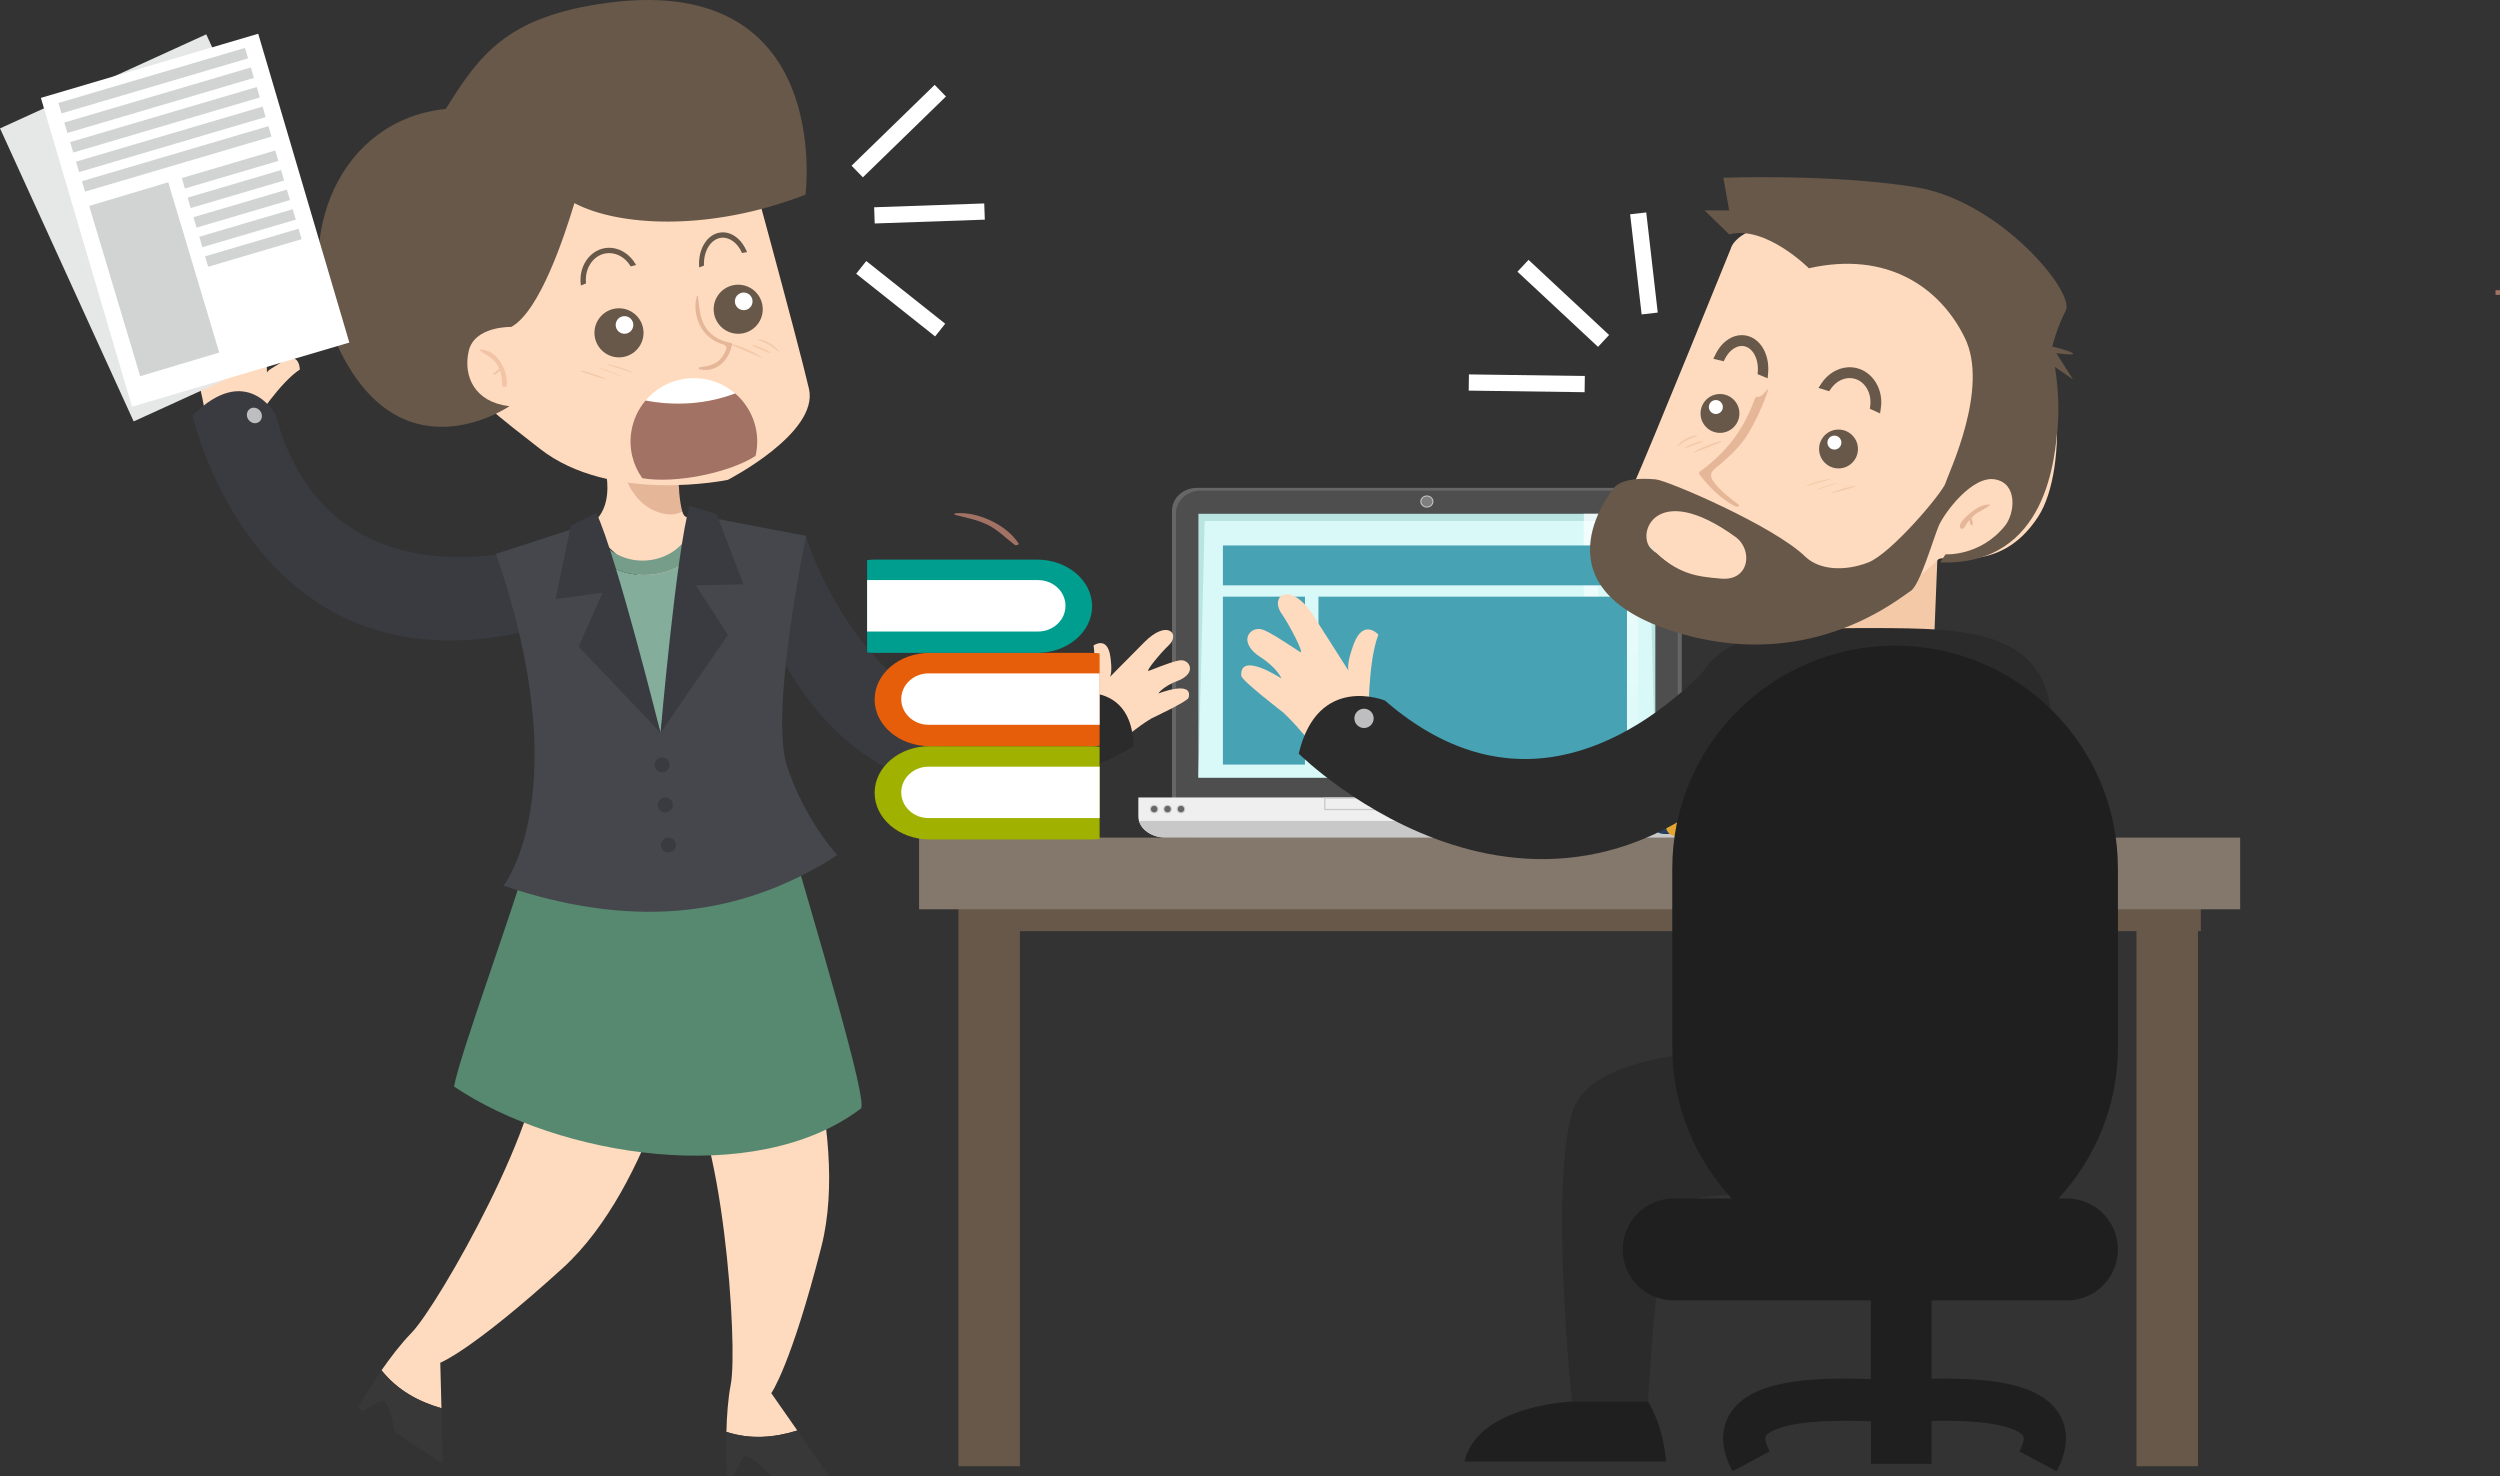 <?xml version="1.0" encoding="iso-8859-1"?>
<!-- Generator: Adobe Illustrator 17.0.0, SVG Export Plug-In . SVG Version: 6.00 Build 0)  -->
<!DOCTYPE svg PUBLIC "-//W3C//DTD SVG 1.1//EN" "http://www.w3.org/Graphics/SVG/1.1/DTD/svg11.dtd">
<svg version="1.1" id="Objects" xmlns="http://www.w3.org/2000/svg" xmlns:xlink="http://www.w3.org/1999/xlink" x="0px" y="0px"
	 width="462.541px" height="273.119px" viewBox="0 0 462.541 273.119" style="enable-background:new 0 0 462.541 273.119;"
	 xml:space="preserve">
<rect x="0" y="0" width="462.541" height="273.119" fill="#333333" stroke="none"/>
<g>
	<g>
		<g>
			<g>
				<path style="fill:#666666;" d="M311.15,150.767c0,2.331-2.047,4.221-4.576,4.221h-85.158c-2.527,0-4.576-1.89-4.576-4.221
					v-56.28c0-2.331,2.049-4.221,4.576-4.221h85.158c2.529,0,4.576,1.89,4.576,4.221V150.767z"/>
				<path style="fill:#4E4E4E;" d="M310.406,150.321c0,2.295-2.016,4.154-4.502,4.154h-83.816c-2.487,0-4.504-1.859-4.504-4.154
					V94.931c0-2.294,2.017-4.155,4.504-4.155h83.816c2.486,0,4.502,1.861,4.502,4.155V150.321z"/>
				<rect x="221.727" y="95.058" style="fill:#B8E4E2;" width="84.535" height="48.807"/>
				<polygon style="fill:#D9F9F8;" points="306.263,143.864 221.727,143.864 222.881,96.388 305.111,96.388 				"/>
				
					<linearGradient id="SVGID_1_" gradientUnits="userSpaceOnUse" x1="886.851" y1="95.058" x2="886.851" y2="143.864" gradientTransform="matrix(1 0 0 1 -586.279 0)">
					<stop  offset="0" style="stop-color:#FFFFFF"/>
					<stop  offset="1" style="stop-color:#FFFFFF;stop-opacity:0"/>
				</linearGradient>
				<rect x="298.092" y="95.058" style="opacity:0.7;fill:url(#SVGID_1_);" width="4.959" height="48.807"/>
				
					<linearGradient id="SVGID_2_" gradientUnits="userSpaceOnUse" x1="880.653" y1="95.058" x2="880.653" y2="143.864" gradientTransform="matrix(1 0 0 1 -586.279 0)">
					<stop  offset="0" style="stop-color:#FFFFFF"/>
					<stop  offset="1" style="stop-color:#FFFFFF;stop-opacity:0"/>
				</linearGradient>
				<rect x="293.029" y="95.058" style="opacity:0.7;fill:url(#SVGID_2_);" width="2.688" height="48.807"/>
				<ellipse style="fill:#C8C8C8;" cx="263.995" cy="92.791" rx="1.215" ry="1.121"/>
				<ellipse style="fill:#7F7F7F;" cx="263.995" cy="92.791" rx="1.021" ry="0.942"/>
			</g>
			<path style="fill:#EFEFEF;" d="M210.613,147.55v3.492c0,2.179,2.318,3.945,5.179,3.945H312.2c2.858,0,5.179-1.767,5.179-3.945
				v-3.492H210.613z"/>
			<path style="fill:#C8C8C8;" d="M210.736,151.886c0.509,1.771,2.577,3.102,5.056,3.102H312.2c2.478,0,4.546-1.33,5.053-3.102
				H210.736z"/>
			<g>
				<path style="fill:#C8C8C8;" d="M282.221,147.763v1.896h-36.992v-1.896H282.221 M282.457,147.526h-37.466v2.369h37.466V147.526
					L282.457,147.526z"/>
			</g>
			<g>
				<circle style="fill:#C8C8C8;" cx="213.539" cy="149.693" r="0.791"/>
				<circle style="fill:#666666;" cx="213.539" cy="149.693" r="0.586"/>
			</g>
			<g>
				<circle style="fill:#C8C8C8;" cx="216.019" cy="149.693" r="0.79"/>
				<circle style="fill:#666666;" cx="216.019" cy="149.693" r="0.586"/>
			</g>
			<g>
				<circle style="fill:#C8C8C8;" cx="218.5" cy="149.693" r="0.791"/>
				<circle style="fill:#666666;" cx="218.5" cy="149.693" r="0.586"/>
			</g>
			<rect x="226.26" y="100.918" style="fill:#47A2B4;" width="74.828" height="7.381"/>
			<rect x="226.26" y="110.391" style="fill:#47A2B4;" width="15.178" height="31.067"/>
			<rect x="243.938" y="110.391" style="fill:#47A2B4;" width="57.079" height="31.067"/>
		</g>
		<polygon style="fill:#685849;" points="407.188,165.23 177.321,165.23 177.321,169.062 177.321,172.281 177.321,271.275 
			188.697,271.275 188.697,172.281 395.285,172.281 395.285,271.275 406.66,271.275 406.66,172.281 407.188,172.281 		"/>
		<rect x="170.043" y="154.974" style="fill:#84776B;" width="244.424" height="13.26"/>
		<g>
			<path style="fill:#648CB0;" d="M305.23,152.576c-0.174,0.001-0.312,0.14-0.312,0.312c0,0.171,0.139,0.31,0.313,0.31l1.245-0.001
				c0.171-0.001,0.311-0.139,0.311-0.312c-0.001-0.172-0.14-0.312-0.311-0.311L305.23,152.576z"/>
			<path style="fill:#243E5B;" d="M307.974,151.451c-1.125,0.001-2.032,0.642-2.031,1.429c0,0.788,0.91,1.425,2.034,1.424
				l36.143-0.048c1.122-0.002,2.033-0.641,2.031-1.429c0-0.787-0.912-1.426-2.036-1.424L307.974,151.451z"/>
			<path style="fill:#E4A530;" d="M310.034,151.087c-0.993,0.001-1.798,0.807-1.796,1.8c0.001,0.994,0.808,1.797,1.801,1.796
				l32.446-0.043c0.995,0,1.798-0.807,1.798-1.801c-0.002-0.992-0.809-1.797-1.803-1.795L310.034,151.087z"/>
			<path style="fill:#243E5B;" d="M342.066,151.044l-2.216-1.035l-9.756,0.012c0,0-0.553,0.277-0.897,0.694l8.094-0.012
				c0,0,1.387,1.798,0.283,4.083l4.564-0.006C342.139,154.78,343.244,152.842,342.066,151.044z"/>
		</g>
		<g>
			<path style="fill-rule:evenodd;clip-rule:evenodd;fill:#D85A67;" d="M334.391,154.749l-4.353-1.936l4.365-1.908l35.56,0.119
				c0.577,0.001,1.048,0.475,1.044,1.051l-0.004,1.748c-0.002,0.576-0.477,1.045-1.053,1.045L334.391,154.749z"/>
			<path style="fill-rule:evenodd;clip-rule:evenodd;fill:#A9272D;" d="M334.391,154.749l-4.353-1.936l4.534,0.014l36.434,0.123
				l-0.002,0.873c-0.002,0.576-0.477,1.045-1.053,1.045L334.391,154.749z"/>
			<path style="fill-rule:evenodd;clip-rule:evenodd;fill:#243E5B;" d="M334.391,154.749l-4.353-1.936l4.365-1.908l34.017,0.113
				c0.227,1.354,0.213,2.627-0.012,3.844L334.391,154.749z"/>
			<path style="fill-rule:evenodd;clip-rule:evenodd;" d="M334.391,154.749l-4.353-1.936l4.534,0.014l34.011,0.113
				c0,0.656-0.06,1.297-0.175,1.922L334.391,154.749z"/>
			<path style="fill-rule:evenodd;clip-rule:evenodd;fill:#DE5614;" d="M334.391,154.749l-4.353-1.936l4.365-1.908l32.792,0.109
				c0.241,1.361,0.226,2.634-0.014,3.844L334.391,154.749z"/>
			<path style="fill-rule:evenodd;clip-rule:evenodd;fill:#A9272D;" d="M334.391,154.749l-4.353-1.936l4.534,0.014l32.796,0.11
				c0,0.659-0.062,1.298-0.187,1.921L334.391,154.749z"/>
			<path style="fill-rule:evenodd;clip-rule:evenodd;fill:#DFAE6F;" d="M334.391,154.749l-4.353-1.936l4.365-1.908
				c0.112,0.611,0.17,1.256,0.169,1.922C334.568,153.495,334.506,154.14,334.391,154.749z"/>
			<path style="fill-rule:evenodd;clip-rule:evenodd;fill:#B68951;" d="M334.391,154.749l-4.353-1.936l4.534,0.014
				C334.568,153.495,334.506,154.14,334.391,154.749z"/>
			<path style="fill-rule:evenodd;clip-rule:evenodd;fill:#232323;" d="M331.475,153.452l-1.436-0.639l1.442-0.631
				c0.037,0.203,0.055,0.416,0.055,0.636C331.534,153.038,331.514,153.251,331.475,153.452z"/>
		</g>
	</g>
	<g>
		<g>
			<path style="fill:#FEDBBE;" d="M216.194,119.433c-1.371,1.262-4.471,5.001-3.63,4.676c3.406-1.322,4.742-1.779,5.636-1.926
				c1.24-0.209,2.131,0.764,1.945,1.765c-0.127,0.698-0.888,1.503-2.188,1.989c-2.814,1.053-3.644,2.368-3.644,2.368
				s6.53-2.556,5.589,0.802c-0.187,0.67-6.849,3.803-6.849,3.803c-3.072,1.843-4.205,3.314-7.555,4.992
				c-1.461-1.911-3.145-3.533-4.855-5.14c0.239-0.581,0.418-0.954,0.418-0.954s1.945-8.076,1.271-12.389c0,0,2.551-1.848,3.105,2.08
				c0.336,2.361,0.131,3.34-0.085,3.75c0.893-0.904,3.727-3.77,6.382-6.445C216.009,114.491,218.476,117.331,216.194,119.433z"/>
			<path style="fill-rule:evenodd;clip-rule:evenodd;fill:#2B2B2B;" d="M179.854,132.361c5.735,0.93,12.275-0.07,19.614-4.096
				c0,0,10.028-1.821,10.253,9.818c0,0-21.002,13.466-41.646,5.747C173.083,141.121,177.429,137.307,179.854,132.361z"/>
			<path style="fill-rule:evenodd;clip-rule:evenodd;fill:#393B41;" d="M149.13,99.149c1.986,7.121,12.117,28.86,28.953,32.856
				c-2.535,4.82-7.021,8.469-12.083,10.969c-8.639-3.851-17.09-11.623-23.775-25.895c-3.144-6.71-4.906-12.591-4.829-16.808
				L149.13,99.149z"/>
			<path style="fill-rule:evenodd;clip-rule:evenodd;fill:#BEBEC0;" d="M200.493,131.075c-0.134,0.734,0.353,1.44,1.086,1.572
				c0.738,0.134,1.441-0.354,1.574-1.088c0.134-0.736-0.354-1.439-1.089-1.574C201.331,129.853,200.626,130.34,200.493,131.075z"/>
		</g>
		<g>
			<path style="fill:#FEDBBE;" d="M147.516,264.669l-4.816-6.906c0,0,3.632-5.025,9.264-27.084
				c5.63-22.059-7.028-52.768-7.028-52.768c-14.262-2.475-27.642,11.725-19.396,20.658c8.246,8.936,11.019,50.537,9.673,57.518
				c-0.528,2.734-0.745,5.941-0.814,8.83C138.842,266.374,143.266,265.995,147.516,264.669z"/>
			<path style="fill:#383838;" d="M134.396,264.917c-0.107,4.482,0.141,8.202,0.141,8.202h1.09c0,0,0.93-1.675,1.769-3.351
				c0.837-1.676,5.304,3.351,5.304,3.351h10.707l-5.891-8.45C143.266,265.995,138.842,266.374,134.396,264.917z"/>
		</g>
		<g>
			<path style="fill:#FEDBBE;" d="M81.676,260.546l-0.217-8.416c0,0,5.797-2.197,22.646-17.508
				c16.848-15.31,23.194-47.914,23.194-47.914c-10.541-9.92-29.531-5.436-27.568,6.561c1.963,11.999-18.633,48.251-23.6,53.337
				c-1.947,1.992-3.895,4.549-5.543,6.922C73.496,257.193,77.396,259.312,81.676,260.546z"/>
			<path style="fill:#383838;" d="M70.588,253.528c-2.559,3.683-4.4,6.923-4.4,6.923l0.91,0.601c0,0,1.699-0.886,3.322-1.822
				c1.621-0.938,2.582,5.719,2.582,5.719l8.936,5.895l-0.262-10.297C77.396,259.312,73.496,257.193,70.588,253.528z"/>
		</g>
		<path style="fill-rule:evenodd;clip-rule:evenodd;fill:#E5B798;" d="M120.684,95.01c-4.402-1.571-5.394-6.35-6.389-11.593h11.325
			c0,0-0.473,7.37,0.616,11.204C124.685,96.43,122.264,95.642,120.684,95.01z"/>
		<path style="fill-rule:evenodd;clip-rule:evenodd;fill:#FEDBBE;" d="M111.021,83.417h3.274c0.799,4.495,2.793,9.662,7.194,11.233
			c1.579,0.632,3.392,0.794,4.747-0.029c0.349,1.229,0.855,0.947,1.592,1.439c0.889,0.593,2.171,1.186,3.537,1.728
			c0.182,8.632,2.438,17.264,2.077,25.894c-7.96-9.286-15.672-18.565-25.118-26.051C115.454,94.047,111.021,83.417,111.021,83.417z"
			/>
		<path style="fill-rule:evenodd;clip-rule:evenodd;fill:#568970;" d="M145.875,154.055c-5.882,2.656-12.643,3.522-19.036,3.56
			c-4.953,0.029-9.906-0.29-14.803-1.048c-0.644-0.1-10.349-1.202-13.093-1.883c-4.634,15.558-13.864,40.385-14.935,46.344
			c19.285,13.006,55.732,18.88,75.251,4.081C160.731,203.991,150.963,171.761,145.875,154.055z"/>
		<g>
			<path style="fill-rule:evenodd;clip-rule:evenodd;fill:#FEDBBE;" d="M136.372,21.986c0,0,11.444,41.783,13.302,49.96
				c1.859,8.178-15.02,16.838-15.02,16.838s-21.727,4.528-34.819-5.803c-6.911-5.454-13.429-9.965-16.799-16.83
				c-4.873-9.933-4.223-23.07,2.406-36.694C96.315,7.11,134.604,14.291,136.372,21.986z"/>
			<path style="fill-rule:evenodd;clip-rule:evenodd;fill:#685849;" d="M94.609,60.485c5.297-2.96,9.804-16.763,11.668-22.905
				c7.945,4.225,24.738,5.41,42.746-1.561c0,0,5.523-42.148-38.284-35.257C93.788,3.428,88.73,10.056,82.483,20.146
				c-19.631,2.026-28.492,23.472-20.892,41.845c11.46,27.711,32.664,13.163,32.664,13.163c-6.451-0.74-8.596-5.547-7.537-10.203
				C87.778,60.295,94.609,60.485,94.609,60.485z"/>
			<g>
				<circle style="fill:#685849;" cx="114.523" cy="61.579" r="4.541"/>
				<circle style="fill:#FFFFFF;" cx="115.543" cy="60.122" r="1.632"/>
			</g>
			<g>
				<circle style="fill:#685849;" cx="136.58" cy="57.214" r="4.541"/>
				<circle style="fill:#FFFFFF;" cx="137.6" cy="55.755" r="1.633"/>
			</g>
			<g>
				<path style="fill:#FFFFFF;" d="M119.435,74.107c2.559-3.016,6.582-4.664,10.775-4.001c2.233,0.353,4.218,1.316,5.811,2.692
					C130.785,74.783,124.98,75.176,119.435,74.107z"/>
				<path style="fill:#A27265;" d="M136.022,72.799c2.971,2.561,4.589,6.553,3.933,10.712c-0.045,0.287-0.105,0.568-0.17,0.847
					c-4.843,3.122-14.867,5.179-20.953,4.112c-1.715-2.411-2.525-5.466-2.027-8.619c0.35-2.2,1.287-4.16,2.631-5.743
					C124.98,75.176,130.785,74.783,136.022,72.799z"/>
			</g>
			<path style="fill:#F4C9A8;" d="M140.381,62.755c1.295,0.118,2.986,1.148,3.703,2.232c0.045,0.068-0.084,0.092-0.125,0.059
				c-0.523-0.433-1.035-0.851-1.609-1.212c-0.652-0.408-1.391-0.588-2.053-0.952C140.203,62.83,140.318,62.75,140.381,62.755z"/>
			<path style="fill:#F4C9A8;" d="M139.323,63.846c0.553,0.058,1.077,0.327,1.583,0.542c0.541,0.228,1.129,0.471,1.6,0.826
				c0.086,0.066-0.059,0.105-0.111,0.089c-0.58-0.18-1.135-0.461-1.693-0.697c-0.49-0.207-1.058-0.331-1.498-0.631
				C139.088,63.898,139.258,63.839,139.323,63.846z"/>
			<path style="fill:#F4C9A8;" d="M135.75,63.7c1.77,0.558,3.6,1.375,5.176,2.364c0.084,0.054-0.053,0.103-0.105,0.084
				c-1.77-0.688-3.506-1.514-5.261-2.249C135.331,63.803,135.602,63.653,135.75,63.7z"/>
			<path style="fill:#F4C9A8;" d="M112.419,67.38c1.526,0.336,3.092,0.777,4.504,1.459c0.11,0.053-0.02,0.124-0.092,0.099
				c-1.491-0.508-2.97-1.017-4.483-1.454C112.243,67.454,112.348,67.363,112.419,67.38z"/>
			<path style="fill:#F4C9A8;" d="M110.959,68.121c1.392,0.309,2.72,0.851,4.002,1.471c0.051,0.025-0.008,0.062-0.046,0.048
				c-1.317-0.553-2.638-1.036-4.011-1.442C110.829,68.175,110.905,68.108,110.959,68.121z"/>
			<path style="fill:#F4C9A8;" d="M107.756,68.554c1.461,0.423,2.912,0.924,4.322,1.495c0.103,0.042,0.002,0.127-0.073,0.108
				c-1.493-0.399-2.98-0.87-4.422-1.419C107.368,68.656,107.62,68.515,107.756,68.554z"/>
			<g>
				<path style="fill:#685849;" d="M107.475,52.824l0.951-0.389l-0.016-0.175c-0.221-2.628,1.311-4.934,3.558-5.362
					c0.393-0.073,0.791-0.089,1.187-0.043c1.361,0.154,2.614,0.986,3.44,2.286l0.094,0.15l0.171-0.047
					c0.1-0.028,0.2-0.053,0.3-0.078l0.526-0.136l-0.166-0.274c-0.968-1.612-2.557-2.69-4.254-2.882
					c-0.493-0.056-0.992-0.037-1.48,0.056c-2.779,0.528-4.689,3.419-4.344,6.581L107.475,52.824z"/>
				<path style="fill:#685849;" d="M138.092,46.365c-0.776-1.785-2.145-3.023-3.656-3.314c-0.357-0.069-0.723-0.084-1.082-0.044
					c-2.429,0.269-4.154,2.907-4.014,6.137l0.014,0.327l0.893-0.326l-0.004-0.172c-0.059-2.631,1.324-4.774,3.218-4.983
					c1.45-0.159,2.944,0.907,3.751,2.655l0.08,0.174l0.188-0.041c0.088-0.019,0.173-0.034,0.26-0.049l0.475-0.09L138.092,46.365z"/>
			</g>
			<path style="fill-rule:evenodd;clip-rule:evenodd;fill:#E5B798;" d="M129.537,67.923c2.172-0.237,3.703-0.768,4.65-2.876
				c0.506-1.128,0.02-1.19-0.873-1.484c-0.754-0.248-1.437-0.691-2.059-1.175c-2.129-1.66-3.127-5.053-2.303-7.605
				c0.021-0.07,0.172-0.052,0.182,0.019c0.235,1.711,0.254,3.316,0.97,4.931c0.926,2.093,2.835,3.295,5.03,3.689
				c0.115,0.02,0.355,0.123,0.324,0.281c-0.545,2.871-2.8,5.27-5.931,4.659C129.217,68.3,129.203,67.96,129.537,67.923z"/>
			<path style="fill-rule:evenodd;clip-rule:evenodd;fill:#F2C4A5;" d="M88.758,64.797c-0.092-0.081,0.076-0.148,0.135-0.146
				c3.146,0.072,5.101,3.907,4.877,6.662c-0.03,0.375-0.869,0.361-0.862-0.015c0.021-0.992-0.098-1.917-0.426-2.794
				c-0.058,0.096-0.137,0.187-0.208,0.264c-0.232,0.25-0.565,0.547-0.926,0.533c-0.057-0.002-0.199-0.046-0.152-0.132
				c0.062-0.116,0.188-0.178,0.298-0.243c0.147-0.086,0.28-0.191,0.405-0.305c0.108-0.096,0.207-0.2,0.315-0.294
				c0.043-0.039,0.1-0.077,0.154-0.116c-0.146-0.331-0.322-0.657-0.538-0.976C91.021,66.039,89.758,65.7,88.758,64.797z"/>
		</g>
		<g>
			<g>
				<path style="fill:#A0B100;" d="M172.004,138.054h30.022c0.483,0,0.956,0.039,1.421,0.095v17.071
					c-0.465,0.055-0.938,0.094-1.421,0.094h-30.022c-5.625,0-10.183-3.863-10.183-8.629
					C161.821,141.917,166.379,138.054,172.004,138.054z"/>
				<path style="fill:#FFFFFF;" d="M171.809,141.843h31.639v9.516h-31.639c-2.797,0-5.064-2.131-5.064-4.758
					C166.744,143.974,169.012,141.843,171.809,141.843z"/>
			</g>
			<g>
				<path style="fill:#E65E09;" d="M172.004,120.796h30.022c0.483,0,0.956,0.039,1.421,0.094v17.071
					c-0.465,0.056-0.938,0.093-1.421,0.093h-30.022c-5.625,0-10.183-3.863-10.183-8.629
					C161.821,124.659,166.379,120.796,172.004,120.796z"/>
				<path style="fill:#FFFFFF;" d="M171.809,124.584h31.639v9.515h-31.639c-2.797,0-5.064-2.13-5.064-4.759
					C166.744,126.714,169.012,124.584,171.809,124.584z"/>
			</g>
			<g>
				<path style="fill:#009E8F;" d="M191.874,103.538h-30.022c-0.484,0-0.956,0.039-1.422,0.093v17.071
					c0.466,0.055,0.938,0.094,1.422,0.094h30.022c5.624,0,10.183-3.864,10.183-8.629C202.057,107.4,197.498,103.538,191.874,103.538
					z"/>
				<path style="fill:#FFFFFF;" d="M192.068,107.326H160.43v9.515h31.639c2.798,0,5.064-2.13,5.064-4.759
					C197.133,109.456,194.866,107.326,192.068,107.326z"/>
			</g>
		</g>
		<g>
			<path style="fill:#FEDBBE;" d="M45.471,57.039c0.058,1.977-0.466,7.05-0.831,6.142c-1.48-3.685-2.105-5.089-2.642-5.921
				c-0.741-1.156-2.098-1.225-2.704-0.396c-0.422,0.578-0.467,1.746,0.111,3.143c1.254,3.017,0.883,4.588,0.883,4.588
				s-2.825-7.08-4.619-4.032c-0.36,0.604,0.874,9.08,0.874,9.08c0.479,2.363,1.484,5.782,1.484,8.658
				c2.461-0.101,6.407,0.196,8.823,0.507c0.256-0.591,0.403-0.99,0.403-0.99s4.551-7.068,8.215-9.441c0,0,0.002-3.456-3.103-1.524
				c-2.025,1.26-2.826,1.636-2.973,2.089c0.021-1.346-0.306-4.692-0.245-8.681C49.246,53.838,45.375,53.745,45.471,57.039z"/>
			<path style="fill-rule:evenodd;clip-rule:evenodd;fill:#393B41;" d="M99.069,113.841c-1.535-3.79-3.224-7.651-4.309-11.64
				c-14.914,2.619-36.778,0.76-43.748-25.479c0,0-5.34-9.868-15.378,0.142c0,0,11.684,53.352,64.383,39.268
				C99.69,115.351,99.371,114.585,99.069,113.841z"/>
			<path style="fill-rule:evenodd;clip-rule:evenodd;fill:#BEBEC0;" d="M48.203,77.789c-0.445,0.608-1.314,0.687-1.942,0.175
				c-0.629-0.511-0.778-1.418-0.331-2.025c0.445-0.609,1.314-0.687,1.943-0.175C48.501,76.272,48.649,77.181,48.203,77.789z"/>
		</g>
		<g>
			<g>
				<path style="fill:#84AE9B;" d="M110.739,103.114c3.366,12.669,11.418,33.963,11.418,33.963
					c0.44-1.238,3.424-21.602,5.132-33.417c-1.817,1.457-4.267,2.454-7.024,2.67C116.383,106.635,112.86,105.327,110.739,103.114z"
					/>
				<path style="fill:#769C8A;" d="M128.427,95.443c-0.207,4.272-3.913,7.87-8.732,8.248c-4.673,0.367-8.778-2.423-9.817-6.412
					c-0.313-0.269-0.488-0.437-0.488-0.437c0.202,1.599,0.685,3.767,1.35,6.271c2.121,2.213,5.644,3.521,9.525,3.216
					c2.758-0.216,5.207-1.212,7.024-2.67c0.708-4.89,1.196-8.317,1.196-8.317C128.466,95.378,128.446,95.408,128.427,95.443z"/>
			</g>
			<path style="fill-rule:evenodd;clip-rule:evenodd;fill:#45474C;" d="M91.766,102.469l18.624-6.032l11.82,39.142l5.565-40.507
				l21.355,4.077c0,0-6.776,32.468-3.542,42.493c3.235,10.027,9.329,16.564,9.329,16.564c-18.847,12.179-39.125,13.323-61.755,5.664
				C93.162,163.87,106.972,146.471,91.766,102.469z"/>
			<path style="fill-rule:evenodd;clip-rule:evenodd;fill:#393B41;" d="M110.335,94.904l-4.711,2.346l-2.848,13.586l8.719-1.174
				l-4.438,9.975l15.153,15.942C122.21,135.579,114.054,102.771,110.335,94.904z"/>
			<path style="fill-rule:evenodd;clip-rule:evenodd;fill:#393B41;" d="M127.59,93.549l5.02,1.582l4.935,12.975l-8.795,0.201
				l5.94,9.161l-12.479,18.112C122.21,135.579,125.146,101.899,127.59,93.549z"/>
			<circle style="fill-rule:evenodd;clip-rule:evenodd;fill:#393B41;" cx="122.505" cy="141.507" r="1.382"/>
			<circle style="fill-rule:evenodd;clip-rule:evenodd;fill:#393B41;" cx="123.088" cy="148.926" r="1.382"/>
			<circle style="fill-rule:evenodd;clip-rule:evenodd;fill:#393B41;" cx="123.671" cy="156.345" r="1.382"/>
		</g>
		<g>
			
				<rect x="10.463" y="12.386" transform="matrix(0.91 -0.415 0.415 0.91 -14.656 16.823)" style="fill-rule:evenodd;clip-rule:evenodd;fill:#E6E7E7;" width="41.927" height="59.577"/>
			
				<rect x="15.133" y="10.969" transform="matrix(0.959 -0.283 0.283 0.959 -10.052 11.871)" style="fill-rule:evenodd;clip-rule:evenodd;fill:#FFFFFF;" width="41.927" height="59.577"/>
			
				<rect x="10.357" y="13.925" transform="matrix(0.959 -0.283 0.283 0.959 -3.066 8.627)" style="fill-rule:evenodd;clip-rule:evenodd;fill:#D2D4D4;" width="35.992" height="2.016"/>
			
				<rect x="11.443" y="17.545" transform="matrix(0.959 -0.283 0.283 0.959 -4.045 9.081)" style="fill-rule:evenodd;clip-rule:evenodd;fill:#D2D4D4;" width="35.992" height="2.017"/>
			
				<rect x="12.528" y="21.164" transform="matrix(0.959 -0.283 0.283 0.959 -5.024 9.536)" style="fill-rule:evenodd;clip-rule:evenodd;fill:#D2D4D4;" width="35.993" height="2.016"/>
			
				<rect x="13.613" y="24.783" transform="matrix(0.959 -0.283 0.283 0.959 -6.003 9.99)" style="fill-rule:evenodd;clip-rule:evenodd;fill:#D2D4D4;" width="35.992" height="2.016"/>
			
				<rect x="14.698" y="28.402" transform="matrix(0.959 -0.283 0.283 0.959 -6.982 10.445)" style="fill-rule:evenodd;clip-rule:evenodd;fill:#D2D4D4;" width="35.992" height="2.017"/>
			
				<rect x="33.551" y="30.364" transform="matrix(0.959 -0.283 0.283 0.959 -7.134 13.317)" style="fill-rule:evenodd;clip-rule:evenodd;fill:#D2D4D4;" width="18.032" height="2.017"/>
			
				<rect x="34.628" y="33.986" transform="matrix(0.959 -0.283 0.283 0.959 -8.114 13.769)" style="fill-rule:evenodd;clip-rule:evenodd;fill:#D2D4D4;" width="18.032" height="2.017"/>
			
				<rect x="35.705" y="37.608" transform="matrix(0.959 -0.283 0.283 0.959 -9.094 14.22)" style="fill-rule:evenodd;clip-rule:evenodd;fill:#D2D4D4;" width="18.032" height="2.016"/>
			
				<rect x="36.782" y="41.23" transform="matrix(0.959 -0.283 0.283 0.959 -10.073 14.672)" style="fill-rule:evenodd;clip-rule:evenodd;fill:#D2D4D4;" width="18.032" height="2.016"/>
			
				<rect x="37.858" y="44.851" transform="matrix(0.959 -0.283 0.283 0.959 -11.053 15.124)" style="fill-rule:evenodd;clip-rule:evenodd;fill:#D2D4D4;" width="18.032" height="2.016"/>
			
				<rect x="20.906" y="35.205" transform="matrix(0.958 -0.287 0.287 0.958 -13.633 10.374)" style="fill-rule:evenodd;clip-rule:evenodd;fill:#D2D4D4;" width="15.267" height="32.888"/>
		</g>
	</g>
	<g>
		<g>
			<path style="fill:#FEDBBE;" d="M237.137,113.566c1.418,2.012,4.374,7.701,3.379,7.047c-4.025-2.655-5.623-3.618-6.734-4.058
				c-1.541-0.613-2.961,0.393-3.002,1.735c-0.029,0.937,0.727,2.185,2.268,3.178c3.34,2.143,4.043,4.07,4.043,4.07
				s-7.714-5.117-7.436-0.523c0.053,0.916,7.777,6.817,7.777,6.817c3.451,3.233,4.502,5.448,8.357,8.548
				c2.415-2.059,5.043-3.682,7.697-5.278c-0.146-0.815-0.273-1.348-0.273-1.348s-0.258-10.961,1.815-16.34
				c0,0-2.777-3.096-4.59,1.818c-1.089,2.953-1.1,4.273-0.936,4.863c-0.901-1.416-3.759-5.904-6.437-10.097
				C238.754,107.242,234.777,110.219,237.137,113.566z"/>
			<path style="fill-rule:evenodd;clip-rule:evenodd;fill:#2B2B2B;" d="M256.256,129.626c24.166,20.963,46.753,7.371,60.233-6.686
				c0.147,0.049,0.314,0.068,0.509,0c6.592-2.277,10.488,5.85,11.834,10.994c0.154,0.587,0.318,1.285,0.477,2.045
				c-42.639,49.582-89.021,3.457-89.021,3.457C243.822,124.48,256.256,129.626,256.256,129.626z"/>
			<circle style="fill-rule:evenodd;clip-rule:evenodd;fill:#BEBEC0;" cx="252.368" cy="132.909" r="1.786"/>
		</g>
		<g>
			
				<rect x="333.646" y="100.952" transform="matrix(-0.999 -0.04 0.04 -0.999 687.029 234.87)" style="fill-rule:evenodd;clip-rule:evenodd;fill:#F4C9A8;" width="24.439" height="19.208"/>
			<g>
				<g>
					<path style="fill-rule:evenodd;clip-rule:evenodd;fill:#FEDBBE;" d="M320.189,46.09c0,0-14.956,36.954-18.219,44.206
						c-5.908,13.13,34.4,35.712,56.592,13.242c1.242-1.258,11.385,3.059,18.532-7.943c5.716-8.798,4.749-33.157-5.184-43.918
						C355.926,34.358,322.156,38.865,320.189,46.09z"/>
					<g>
						<circle style="fill:#685849;" cx="340.156" cy="83.071" r="3.595"/>
						<circle style="fill:#FFFFFF;" cx="339.396" cy="81.886" r="1.293"/>
					</g>
					<g>
						<circle style="fill:#685849;" cx="318.224" cy="76.493" r="3.595"/>
						<circle style="fill:#FFFFFF;" cx="317.462" cy="75.307" r="1.293"/>
					</g>
					<path style="fill:#F4C9A8;" d="M313.895,80.548c-1.232,0.062-2.873,0.974-3.592,1.974c-0.045,0.062,0.074,0.091,0.115,0.061
						c0.512-0.391,1.012-0.767,1.57-1.087c0.635-0.363,1.34-0.504,1.982-0.825C314.06,80.625,313.955,80.545,313.895,80.548z"/>
					<path style="fill:#F4C9A8;" d="M314.856,81.62c-0.526,0.035-1.034,0.269-1.52,0.454c-0.522,0.196-1.088,0.404-1.548,0.722
						c-0.084,0.06,0.052,0.102,0.103,0.089c0.557-0.149,1.093-0.395,1.629-0.597c0.475-0.177,1.018-0.273,1.446-0.541
						C315.076,81.678,314.916,81.617,314.856,81.62z"/>
					<path style="fill:#F4C9A8;" d="M318.246,81.618c-1.697,0.461-3.463,1.166-4.992,2.044c-0.082,0.048,0.046,0.1,0.094,0.082
						c1.706-0.584,3.381-1.301,5.072-1.93C318.641,81.732,318.391,81.58,318.246,81.618z"/>
					<path style="fill:#F4C9A8;" d="M338.613,88.589c-1.461,0.26-2.961,0.619-4.324,1.212c-0.105,0.046,0.015,0.118,0.084,0.097
						c1.434-0.424,2.854-0.851,4.303-1.208C338.775,88.666,338.682,88.577,338.613,88.589z"/>
					<path style="fill:#F4C9A8;" d="M339.969,89.347c-1.332,0.239-2.609,0.702-3.85,1.241c-0.048,0.023,0.006,0.06,0.043,0.048
						c1.27-0.474,2.539-0.881,3.855-1.214C340.089,89.403,340.02,89.338,339.969,89.347z"/>
					<path style="fill:#F4C9A8;" d="M342.986,89.88c-1.4,0.345-2.793,0.765-4.152,1.252c-0.1,0.036-0.006,0.122,0.066,0.105
						c1.43-0.322,2.855-0.711,4.244-1.177C343.351,89.991,343.116,89.847,342.986,89.88z"/>
					<g>
						<g>
							<g>
								<path style="fill:#685849;" d="M347.447,75.758l-0.95-0.434l0.023-0.178c0.331-2.661-1.13-5.065-3.397-5.592
									c-0.395-0.09-0.799-0.122-1.203-0.092c-1.389,0.101-2.695,0.896-3.588,2.182l-0.102,0.148l-0.171-0.055
									c-0.1-0.032-0.2-0.062-0.302-0.091l-0.528-0.16l0.18-0.272c1.05-1.599,2.706-2.628,4.438-2.755
									c0.504-0.037,1.009,0.002,1.502,0.117c2.803,0.65,4.624,3.664,4.146,6.862L347.447,75.758z"/>
								<path style="fill:#685849;" d="M347.844,76.489l-1.891-0.863l0.071-0.545c0.299-2.402-0.997-4.57-3.015-5.04
									c-0.345-0.078-0.7-0.105-1.053-0.08c-1.237,0.09-2.408,0.807-3.214,1.968l-0.311,0.452l-1.99-0.61l0.55-0.832
									c1.134-1.727,2.936-2.841,4.819-2.978c0.552-0.038,1.111,0.003,1.651,0.129c3.055,0.708,5.044,3.969,4.526,7.423
									L347.844,76.489z M347.037,75.022l0.005,0.003c0.056-0.578,0.031-1.146-0.065-1.69
									C347.07,73.875,347.093,74.442,347.037,75.022z M338.025,71.205l0.005,0.001c0.323-0.437,0.691-0.818,1.093-1.136
									C338.717,70.39,338.347,70.772,338.025,71.205z M342.215,68.952c0.341,0,0.685,0.039,1.02,0.116
									c0.453,0.105,0.877,0.277,1.266,0.504c-0.389-0.23-0.812-0.403-1.264-0.507c-0.443-0.103-0.899-0.139-1.353-0.106
									c-0.501,0.037-0.996,0.157-1.47,0.352c0.472-0.192,0.966-0.311,1.47-0.347C341.994,68.956,342.104,68.952,342.215,68.952z"
									/>
							</g>
						</g>
						<g>
							<g>
								<path style="fill:#685849;" d="M317.853,65.763c0.861-1.782,2.304-2.984,3.852-3.219c0.366-0.055,0.738-0.055,1.102,0
									c2.457,0.373,4.101,3.123,3.827,6.398l-0.028,0.331l-0.893-0.367l0.013-0.174c0.166-2.671-1.152-4.904-3.066-5.194
									c-1.467-0.221-3.028,0.801-3.918,2.544l-0.091,0.173l-0.185-0.048c-0.09-0.023-0.18-0.042-0.267-0.061l-0.477-0.11
									L317.853,65.763z"/>
								<path style="fill:#685849;" d="M327.046,69.994l-1.859-0.763l0.039-0.536c0.149-2.405-0.986-4.412-2.643-4.663
									c-1.237-0.184-2.615,0.747-3.397,2.277l-0.277,0.53l-1.911-0.457l0.406-0.837c0.933-1.928,2.513-3.236,4.227-3.495
									c0.418-0.062,0.839-0.062,1.251,0c2.72,0.413,4.547,3.394,4.251,6.934L327.046,69.994z M322.258,63.008
									c0.159,0,0.317,0.012,0.475,0.035c0.402,0.061,0.781,0.195,1.131,0.391c-0.349-0.199-0.728-0.335-1.132-0.396
									c-0.312-0.047-0.636-0.047-0.952,0c-0.141,0.021-0.28,0.052-0.418,0.091C321.656,63.05,321.956,63.008,322.258,63.008z"/>
							</g>
						</g>
					</g>
					<path style="fill-rule:evenodd;clip-rule:evenodd;fill:#E5B798;" d="M314.449,87.3c5.074-3.739,8.137-7.72,10.27-13.643
						c0.07-0.195,0.375-0.232,0.542-0.228c0.632,0.019,1.357-0.927,1.743-1.364c0.035-0.04,0.16-0.021,0.137,0.046
						c-0.893,2.764-2.289,5.799-3.85,8.349c-1.215,1.98-2.938,3.622-4.667,5.141c-1.449,1.275-2.922,1.812-1.411,3.748
						c1.234,1.586,2.849,2.783,4.428,3.994c0.377,0.289-0.268,0.516-0.522,0.384c-2.738-1.419-4.822-3.522-6.698-5.942
						C314.314,87.648,314.287,87.419,314.449,87.3z"/>
				</g>
				<path style="fill-rule:evenodd;clip-rule:evenodd;fill:#E5B798;" d="M364.725,94.766c0.951-0.763,2.223-1.525,3.485-1.403
					c0.016,0.002,0.058,0.02,0.033,0.042c-0.886,0.765-2.062,1.143-2.978,1.91c-0.193,0.163-0.369,0.348-0.544,0.532
					c0.052,0.07,0.091,0.153,0.121,0.243c0.102,0.307,0.228,0.751,0.1,1.056c-0.04,0.096-0.202,0.062-0.259,0.007
					c-0.196-0.192-0.212-0.405-0.242-0.666c-0.004-0.041-0.014-0.168-0.031-0.295c-0.17,0.202-0.338,0.408-0.487,0.624
					c-0.278,0.406-0.331,0.735-0.767,0.978c-0.15,0.082-0.402,0.055-0.482-0.111C362.223,96.771,364.119,95.251,364.725,94.766z"/>
			</g>
		</g>
		
			<polygon style="fill-rule:evenodd;clip-rule:evenodd;fill:#A27265;stroke:#A27265;stroke-width:0.867;stroke-miterlimit:5;" points="
			462.541,54.123 462.541,54.123 461.713,54.123 461.713,54.123 461.713,54.123 461.713,54.123 462.541,54.123 462.541,54.123 		"/>
		<path style="fill-rule:evenodd;clip-rule:evenodd;fill:#2B2B2B;" d="M312.412,186.638c0,18.572,15.057,33.628,33.629,33.628l0,0
			c18.572,0,33.629-15.056,33.629-33.628v-51.551c0-18.573-15.057-18.884-33.629-18.884l0,0c-18.572,0-33.629,0.311-33.629,18.884
			V186.638z"/>
		<path style="fill-rule:evenodd;clip-rule:evenodd;fill:#2B2B2B;" d="M290.846,205.954c4.147-14.377,41.658-11.336,41.658-11.336
			l46.266-0.268l-0.873,7.203c-2.718,7.93-8.577,15.094-16.509,17.366c-3.7,1.06-7.477,1.556-11.28,1.87
			c-16.957-0.402-36.721-0.328-39.815,2.041c-3.736,2.859-5.374,36.485-5.374,36.485h-14.072
			C290.846,259.316,286.697,220.332,290.846,205.954z"/>
		<path style="fill-rule:evenodd;clip-rule:evenodd;fill:#1F1F1F;" d="M290.846,259.316c0,0-17.418,0.618-19.907,11.092h37.3
			c0,0-0.307-6.114-3.32-11.092H290.846z"/>
	</g>
	<path style="fill:#1F1F1F;" d="M309.664,221.737h10.746c-6.83-7.356-11.012-17.205-11.012-28.035v-33.016
		c0-22.768,18.457-41.226,41.225-41.226c22.769,0,41.227,18.458,41.227,41.226v33.016c0,10.83-4.183,20.679-11.012,28.035h1.58
		c5.209,0,9.432,4.223,9.432,9.432s-4.223,9.43-9.432,9.43h-25.047v14.498c10.44-0.203,19.957,0.709,23.547,6.399
		c1.314,2.083,2.311,5.636-0.416,10.721l-6.88-3.688c0.71-1.323,0.976-2.423,0.694-2.868c-0.123-0.195-1.406-1.924-8.49-2.557
		c-2.742-0.244-5.713-0.266-8.455-0.208v7.946H346.15v-7.875c-3.344-0.123-7.338-0.184-10.936,0.137
		c-7.082,0.633-8.365,2.361-8.488,2.557c-0.281,0.445-0.016,1.545,0.694,2.868l-6.88,3.688c-2.725-5.085-1.73-8.638-0.416-10.721
		c3.873-6.138,14.639-6.718,26.025-6.333v-14.564h-36.486c-5.209,0-9.43-4.221-9.43-9.43S304.455,221.737,309.664,221.737z"/>
	<g>
		<path style="fill:none;stroke:#FFFFFF;stroke-width:3;stroke-miterlimit:10;" d="M182.154,39.139
			c-6.791,0.236-13.58,0.472-20.37,0.709"/>
		<path style="fill:none;stroke:#FFFFFF;stroke-width:3;stroke-miterlimit:10;" d="M173.973,16.778
			c-5.124,4.985-10.248,9.971-15.372,14.956"/>
		<path style="fill:none;stroke:#FFFFFF;stroke-width:3;stroke-miterlimit:10;" d="M159.34,49.47
			c4.867,3.866,9.734,7.732,14.604,11.599"/>
	</g>
	<g>
		<path style="fill:none;stroke:#FFFFFF;stroke-width:3;stroke-miterlimit:10;" d="M281.779,49.174
			c4.97,4.634,9.938,9.268,14.906,13.903"/>
		<path style="fill:none;stroke:#FFFFFF;stroke-width:3;stroke-miterlimit:10;" d="M271.756,70.771
			c7.146,0.098,14.295,0.196,21.443,0.294"/>
		<path style="fill:none;stroke:#FFFFFF;stroke-width:3;stroke-miterlimit:10;" d="M305.218,58.002
			c-0.708-6.176-1.416-12.352-2.125-18.528"/>
	</g>
</g>
<path style="fill-rule:evenodd;clip-rule:evenodd;fill:#685849;" d="M383.552,70.218l-3.1-4.882c0,0,3.75,0.546,3,0
	c-0.75-0.546-3.75-1.204-3.75-1.204s0.75-3.25,2.5-6.683c1.75-3.433-12.25-20.317-27.75-22.817s-35.606-1.75-35.606-1.75l1.08,6.039
	h-4.566l4.566,4.444c6.725-1.767,14.742,6.267,14.742,6.267c14.467-3.25,24.283,3.5,28.866,12.892
	c4.583,9.392-3.083,25.108-3.568,26.826c-0.485,1.718-10.015,13.032-14.288,14.706c-4.273,1.674-9.064,1.461-11.668-1.07
	c-5.865-5.699-25.469-14.091-27.666-14.293c-7.149-0.657-8.004,1.994-8.004,1.994s-15.436,18.696,13.149,26.695
	c24.262,6.789,40.212-7,41.962-7.999c1.75-0.999,4.25-9.751,5.25-12.096c1-2.345,6.161-9.344,10.411-8.594s3.685,6.305,1.839,8.594
	c-4.594,5.699-10.985,5.27-10.985,5.27l-1.015,1.499c20.072,0.715,21.25-19.924,21.75-25.132s-0.5-11.029-0.5-11.029L383.552,70.218
	z M318.479,107.06c-4.867-0.409-7.959-0.826-12.95-5.492c-2.914-2.725,0.816-12.875,15.543-2.243
	C324.393,101.722,323.687,107.498,318.479,107.06z"/>
<path style="fill-rule:evenodd;clip-rule:evenodd;fill:#A27265;" d="M188.434,100.537c-2.191-3.463-7.661-5.98-11.714-5.561
	c-0.159,0.016-0.232,0.216-0.05,0.266c2.135,0.581,4.185,0.899,6.188,1.919c1.843,0.938,3.241,2.433,4.883,3.648
	C187.905,100.93,188.633,100.851,188.434,100.537z"/>
</svg>
